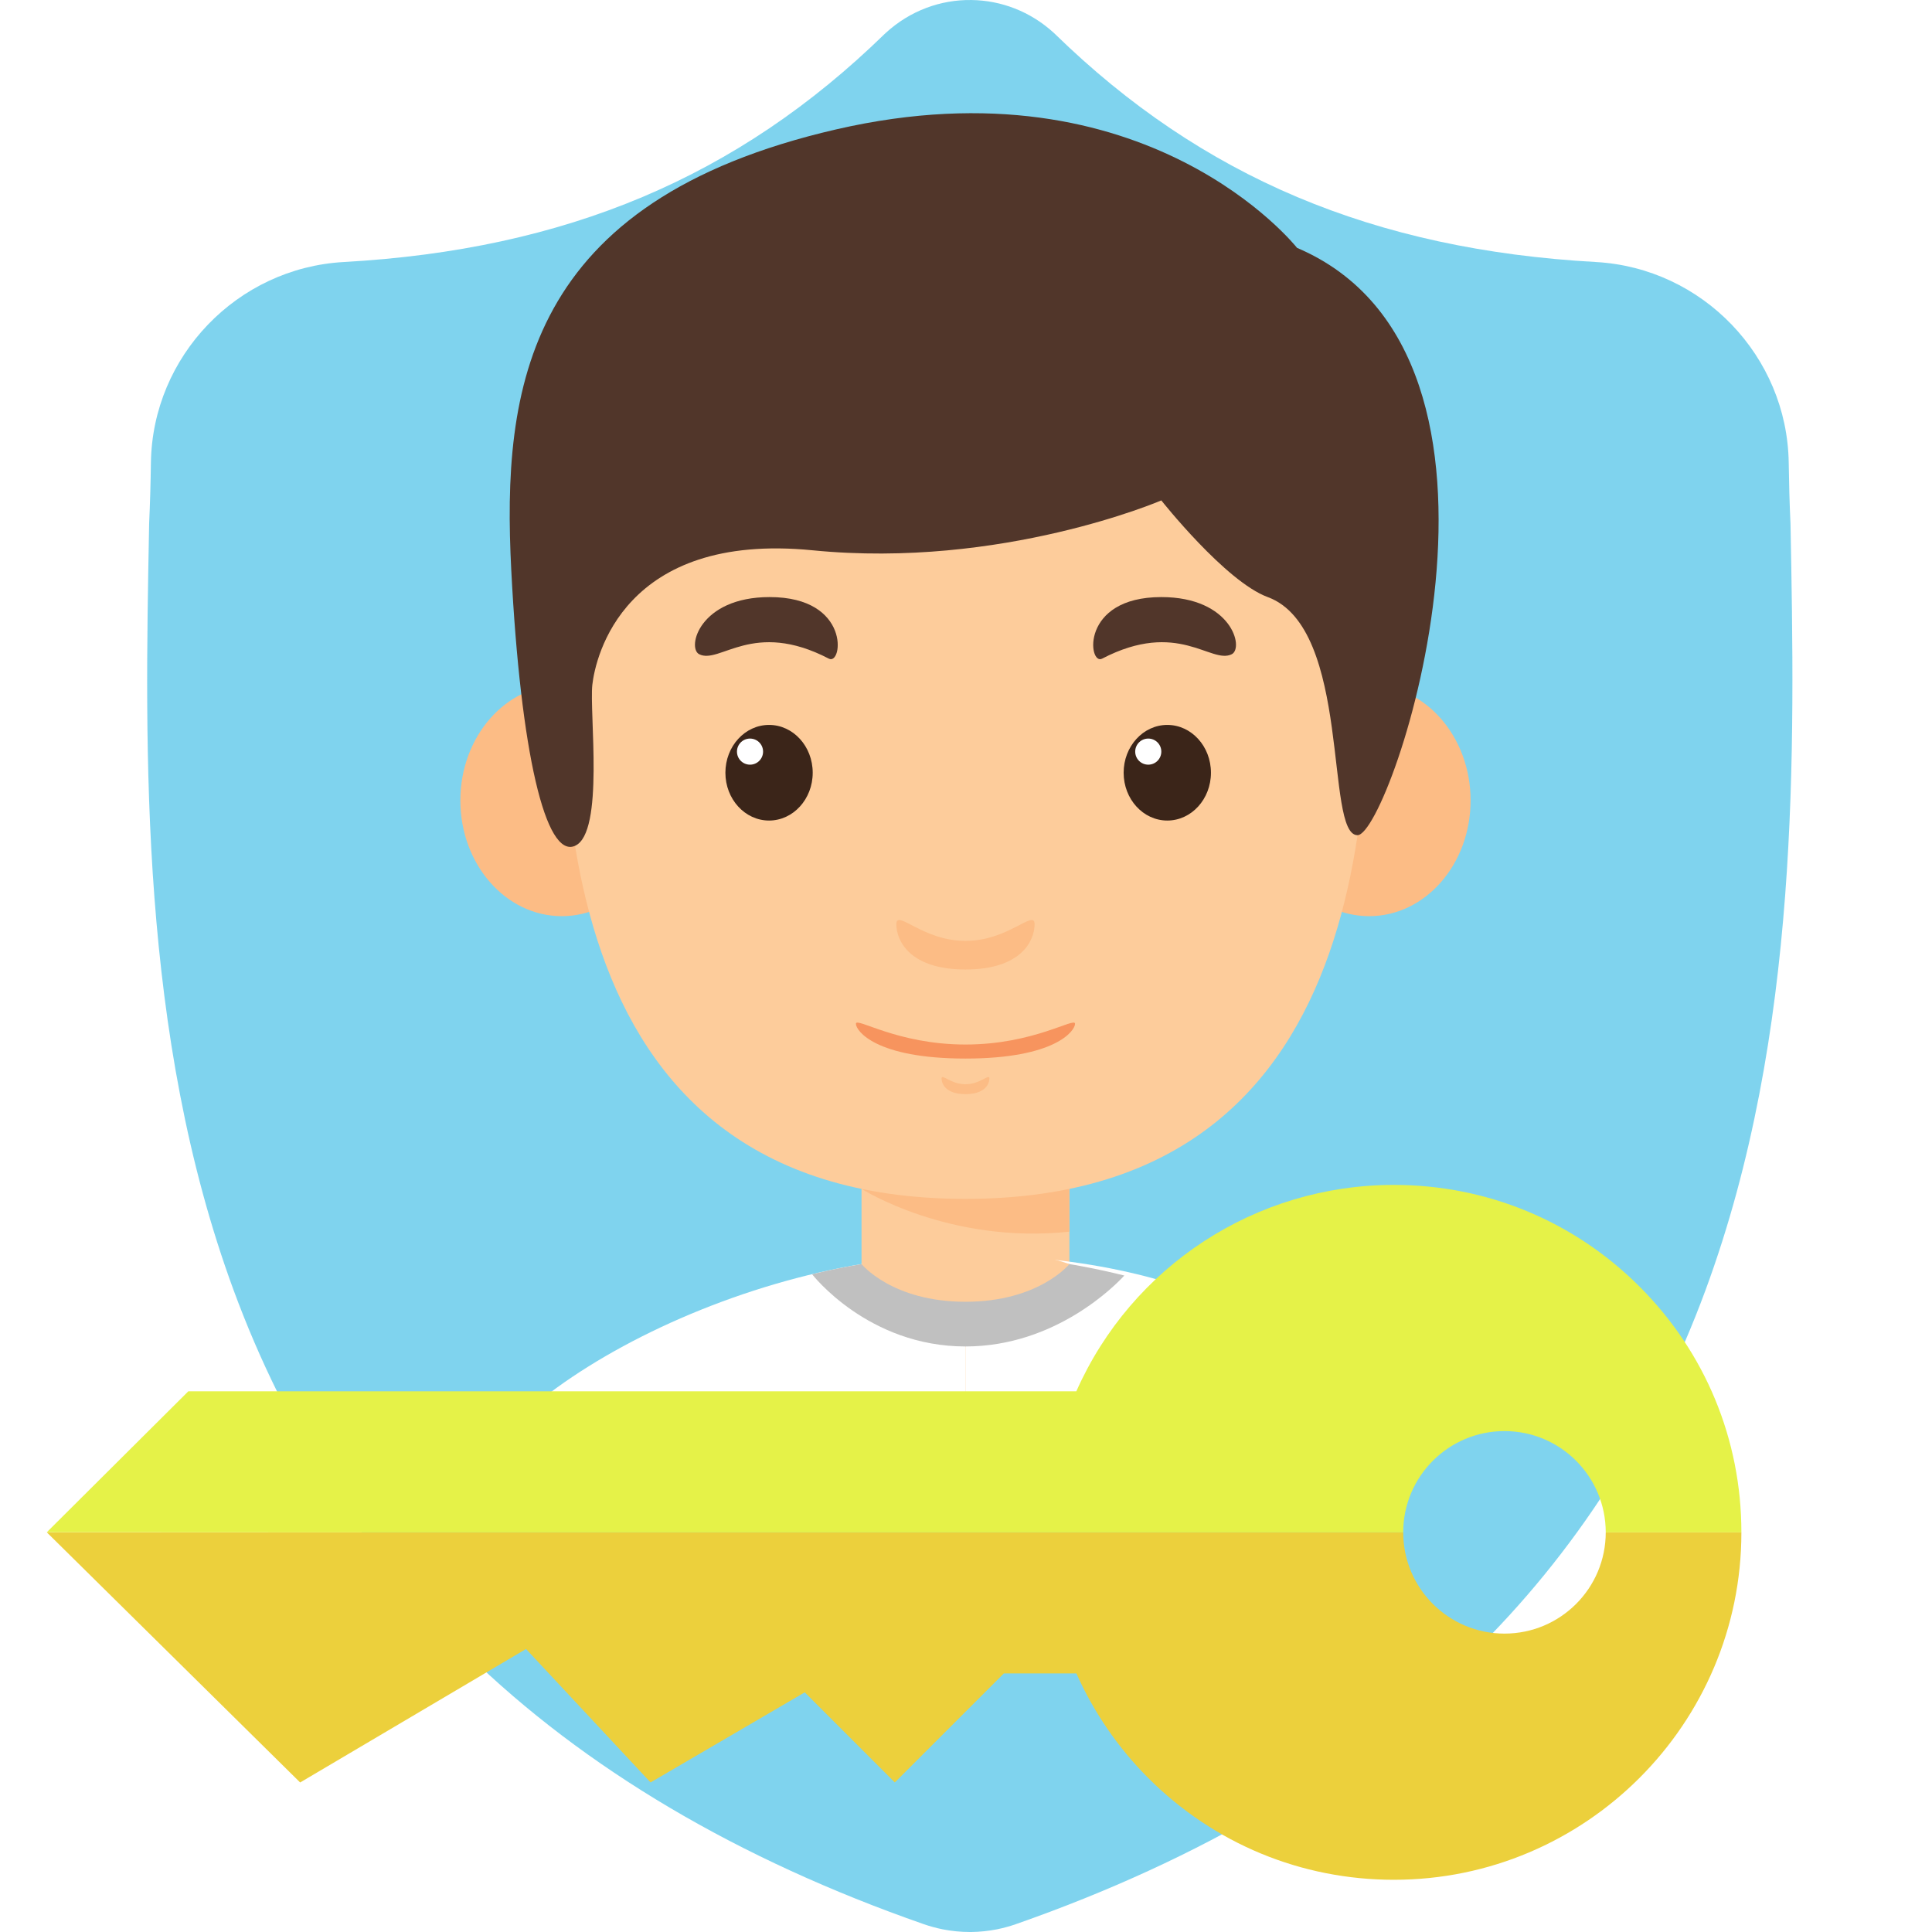 <svg width="256" height="256" viewBox="0 0 256 256" fill="none" xmlns="http://www.w3.org/2000/svg">
<g clip-path="url(#clip0)">
<g opacity="0.5">
<path d="M225.989 170.955C219.108 189.604 208.702 205.819 195.055 219.145C179.522 234.313 159.182 246.365 134.6 254.963C133.793 255.244 132.952 255.475 132.106 255.645C130.989 255.865 129.852 255.985 128.725 256H128.504C127.303 256 126.096 255.879 124.899 255.645C124.053 255.475 123.223 255.244 122.42 254.969C97.809 246.385 77.444 234.338 61.895 219.17C48.243 205.844 37.838 189.639 30.967 170.99C18.473 137.084 19.184 99.733 19.756 69.717L19.766 69.256C19.881 66.777 19.956 64.174 19.997 61.299C20.206 47.184 31.428 35.506 45.545 34.719C74.979 33.076 97.749 23.477 117.204 4.514L117.374 4.357C120.604 1.395 124.674 -0.059 128.725 0.002C132.631 0.053 136.522 1.504 139.637 4.357L139.803 4.514C159.262 23.477 182.032 33.076 211.465 34.719C225.583 35.506 236.805 47.184 237.014 61.299C237.055 64.193 237.129 66.793 237.245 69.256L237.251 69.451C237.821 99.523 238.528 136.949 225.989 170.955Z" fill="#00A8DD"/>
</g>
<g filter="url(#filter0_d)">
<path d="M141.703 138.899H114.158V169.749H141.703V138.899Z" fill="#FDCC9B"/>
<path d="M114.159 142.532C114.159 142.532 125.746 149.911 141.704 148.201V138.898H114.159V142.532Z" fill="#FCBC85"/>
<path d="M74.44 106.397C81.863 106.397 87.88 99.531 87.88 91.063C87.88 82.594 81.863 75.729 74.44 75.729C67.017 75.729 61 82.594 61 91.063C61 99.531 67.017 106.397 74.44 106.397Z" fill="#FCBC85"/>
<path d="M181.421 106.397C188.844 106.397 194.861 99.531 194.861 91.063C194.861 82.594 188.844 75.729 181.421 75.729C173.999 75.729 167.981 82.594 167.981 91.063C167.981 99.531 173.999 106.397 181.421 106.397Z" fill="#FCBC85"/>
<path d="M181.367 61.774C181.367 39.189 164.84 22.661 127.93 22.661C91.021 22.661 74.494 39.188 74.494 61.774C74.494 84.361 70.638 143.857 127.93 143.857C185.223 143.857 181.367 84.361 181.367 61.774Z" fill="#FDCC9B"/>
<path d="M101.903 93.726C105.098 93.726 107.688 90.889 107.688 87.391C107.688 83.891 105.098 81.055 101.903 81.055C98.709 81.055 96.119 83.891 96.119 87.391C96.119 90.889 98.709 93.726 101.903 93.726Z" fill="#3B2519"/>
<path d="M99.381 86.323C100.337 86.323 101.111 85.549 101.111 84.593C101.111 83.638 100.337 82.864 99.381 82.864C98.426 82.864 97.652 83.638 97.652 84.593C97.652 85.549 98.426 86.323 99.381 86.323Z" fill="white"/>
<path d="M92.65 71.69C95.385 73.058 99.777 67.042 109.83 72.276C111.663 73.23 112.757 64.116 101.981 64.116C92.65 64.116 90.997 70.865 92.65 71.69Z" fill="#51362A"/>
<path d="M154.672 93.726C157.867 93.726 160.457 90.889 160.457 87.391C160.457 83.891 157.867 81.055 154.672 81.055C151.477 81.055 148.888 83.891 148.888 87.391C148.888 90.889 151.477 93.726 154.672 93.726Z" fill="#3B2519"/>
<path d="M152.151 86.323C153.106 86.323 153.88 85.549 153.88 84.593C153.88 83.638 153.106 82.864 152.151 82.864C151.195 82.864 150.421 83.638 150.421 84.593C150.421 85.549 151.195 86.323 152.151 86.323Z" fill="white"/>
<path d="M163.211 71.69C160.476 73.058 156.084 67.042 146.031 72.276C144.198 73.23 143.104 64.116 153.881 64.116C163.211 64.116 164.864 70.865 163.211 71.69Z" fill="#51362A"/>
<path d="M127.931 109.674C122.215 109.674 118.772 105.405 118.772 107.471C118.772 109.537 120.425 113.462 127.931 113.462C135.436 113.462 137.089 109.537 137.089 107.471C137.089 105.404 133.646 109.674 127.931 109.674Z" fill="#FCBC85"/>
<path d="M127.931 128.669C125.953 128.669 124.762 127.192 124.762 127.907C124.762 128.622 125.334 129.978 127.931 129.978C130.527 129.978 131.098 128.622 131.098 127.907C131.098 127.192 129.907 128.669 127.931 128.669Z" fill="#FCBC85"/>
<path d="M127.931 123.405C118.871 123.405 113.413 119.716 113.413 120.651C113.413 121.586 116.033 125.265 127.931 125.265C139.829 125.265 142.449 121.586 142.449 120.651C142.448 119.716 136.99 123.405 127.931 123.405Z" fill="#F7945E"/>
<path d="M127.931 151.294V186H61C61 171.952 96.255 151.294 127.931 151.294Z" fill="white"/>
<path d="M127.931 151.294V186L180.5 178.5C180.5 164.452 159.607 151.294 127.931 151.294Z" fill="white"/>
<path d="M127.931 151.294C121.193 151.294 114.295 152.235 107.607 153.842C107.652 153.901 115.025 163.413 127.931 163.413C139.882 163.413 147.827 155.268 148.979 154.015C142.065 152.299 134.912 151.294 127.931 151.294Z" fill="#C0C0C0"/>
<path d="M114.158 152.495C114.158 152.495 118.186 157.491 127.93 157.491C137.673 157.491 141.703 152.495 141.703 152.495C141.703 152.495 127.414 147.293 114.158 152.495Z" fill="#FDCC9B"/>
<path d="M171.863 17.842C171.863 17.842 152.032 -7.361 110.813 2.141C69.594 11.643 66.506 36.434 67.746 60.552C68.986 84.672 72.29 98.822 76.2 97.073C80.109 95.323 78.075 79.403 78.488 75.729C78.901 72.055 82.62 55.439 107.688 57.918C132.756 60.398 153.881 51.307 153.881 51.307C153.881 51.307 162.385 62.056 167.981 64.116C179.164 68.231 175.496 95.666 179.878 95.666C184.259 95.666 205.743 32.302 171.863 17.842Z" fill="#51362A"/>
</g>
<path d="M230.744 203.043L212.769 203.043C212.769 210.455 206.763 216.461 199.351 216.461C191.942 216.461 185.933 210.455 185.934 203.043L6.203 203.043L39.771 236.187L69.703 218.5L86.203 236.181L106.634 224.245L118.57 236.181L133.015 221.736L142.627 221.736C144.917 226.876 148.162 231.606 152.153 235.6C160.85 244.293 172.41 249.084 184.706 249.081C210.09 249.08 230.743 228.43 230.744 203.043Z" fill="#ECD03C"/>
<path d="M199.351 189.626C206.763 189.626 212.769 195.635 212.768 203.043L230.743 203.043C230.743 190.747 225.953 179.187 217.259 170.49C208.563 161.794 197.003 157.006 184.703 157.006C166.334 157.006 149.941 167.827 142.621 184.353L24.957 184.353L6.203 203.028L37.756 203.043L185.933 203.043C185.934 195.634 191.942 189.626 199.351 189.626Z" fill="#E5F248"/>
</g>
<defs>
<filter id="filter0_d" x="61" y="0" width="133.861" height="201" filterUnits="userSpaceOnUse" color-interpolation-filters="sRGB">
<feFlood flood-opacity="0" result="BackgroundImageFix"/>
<feColorMatrix in="SourceAlpha" type="matrix" values="0 0 0 0 0 0 0 0 0 0 0 0 0 0 0 0 0 0 127 0"/>
<feOffset dy="15"/>
<feColorMatrix type="matrix" values="0 0 0 0 0 0 0 0 0 0 0 0 0 0 0 0 0 0 0.25 0"/>
<feBlend mode="normal" in2="BackgroundImageFix" result="effect1_dropShadow"/>
<feBlend mode="normal" in="SourceGraphic" in2="effect1_dropShadow" result="shape"/>
</filter>
<clipPath id="clip0">
<rect width="256" height="256" fill="white"/>
</clipPath>
</defs>
</svg>
